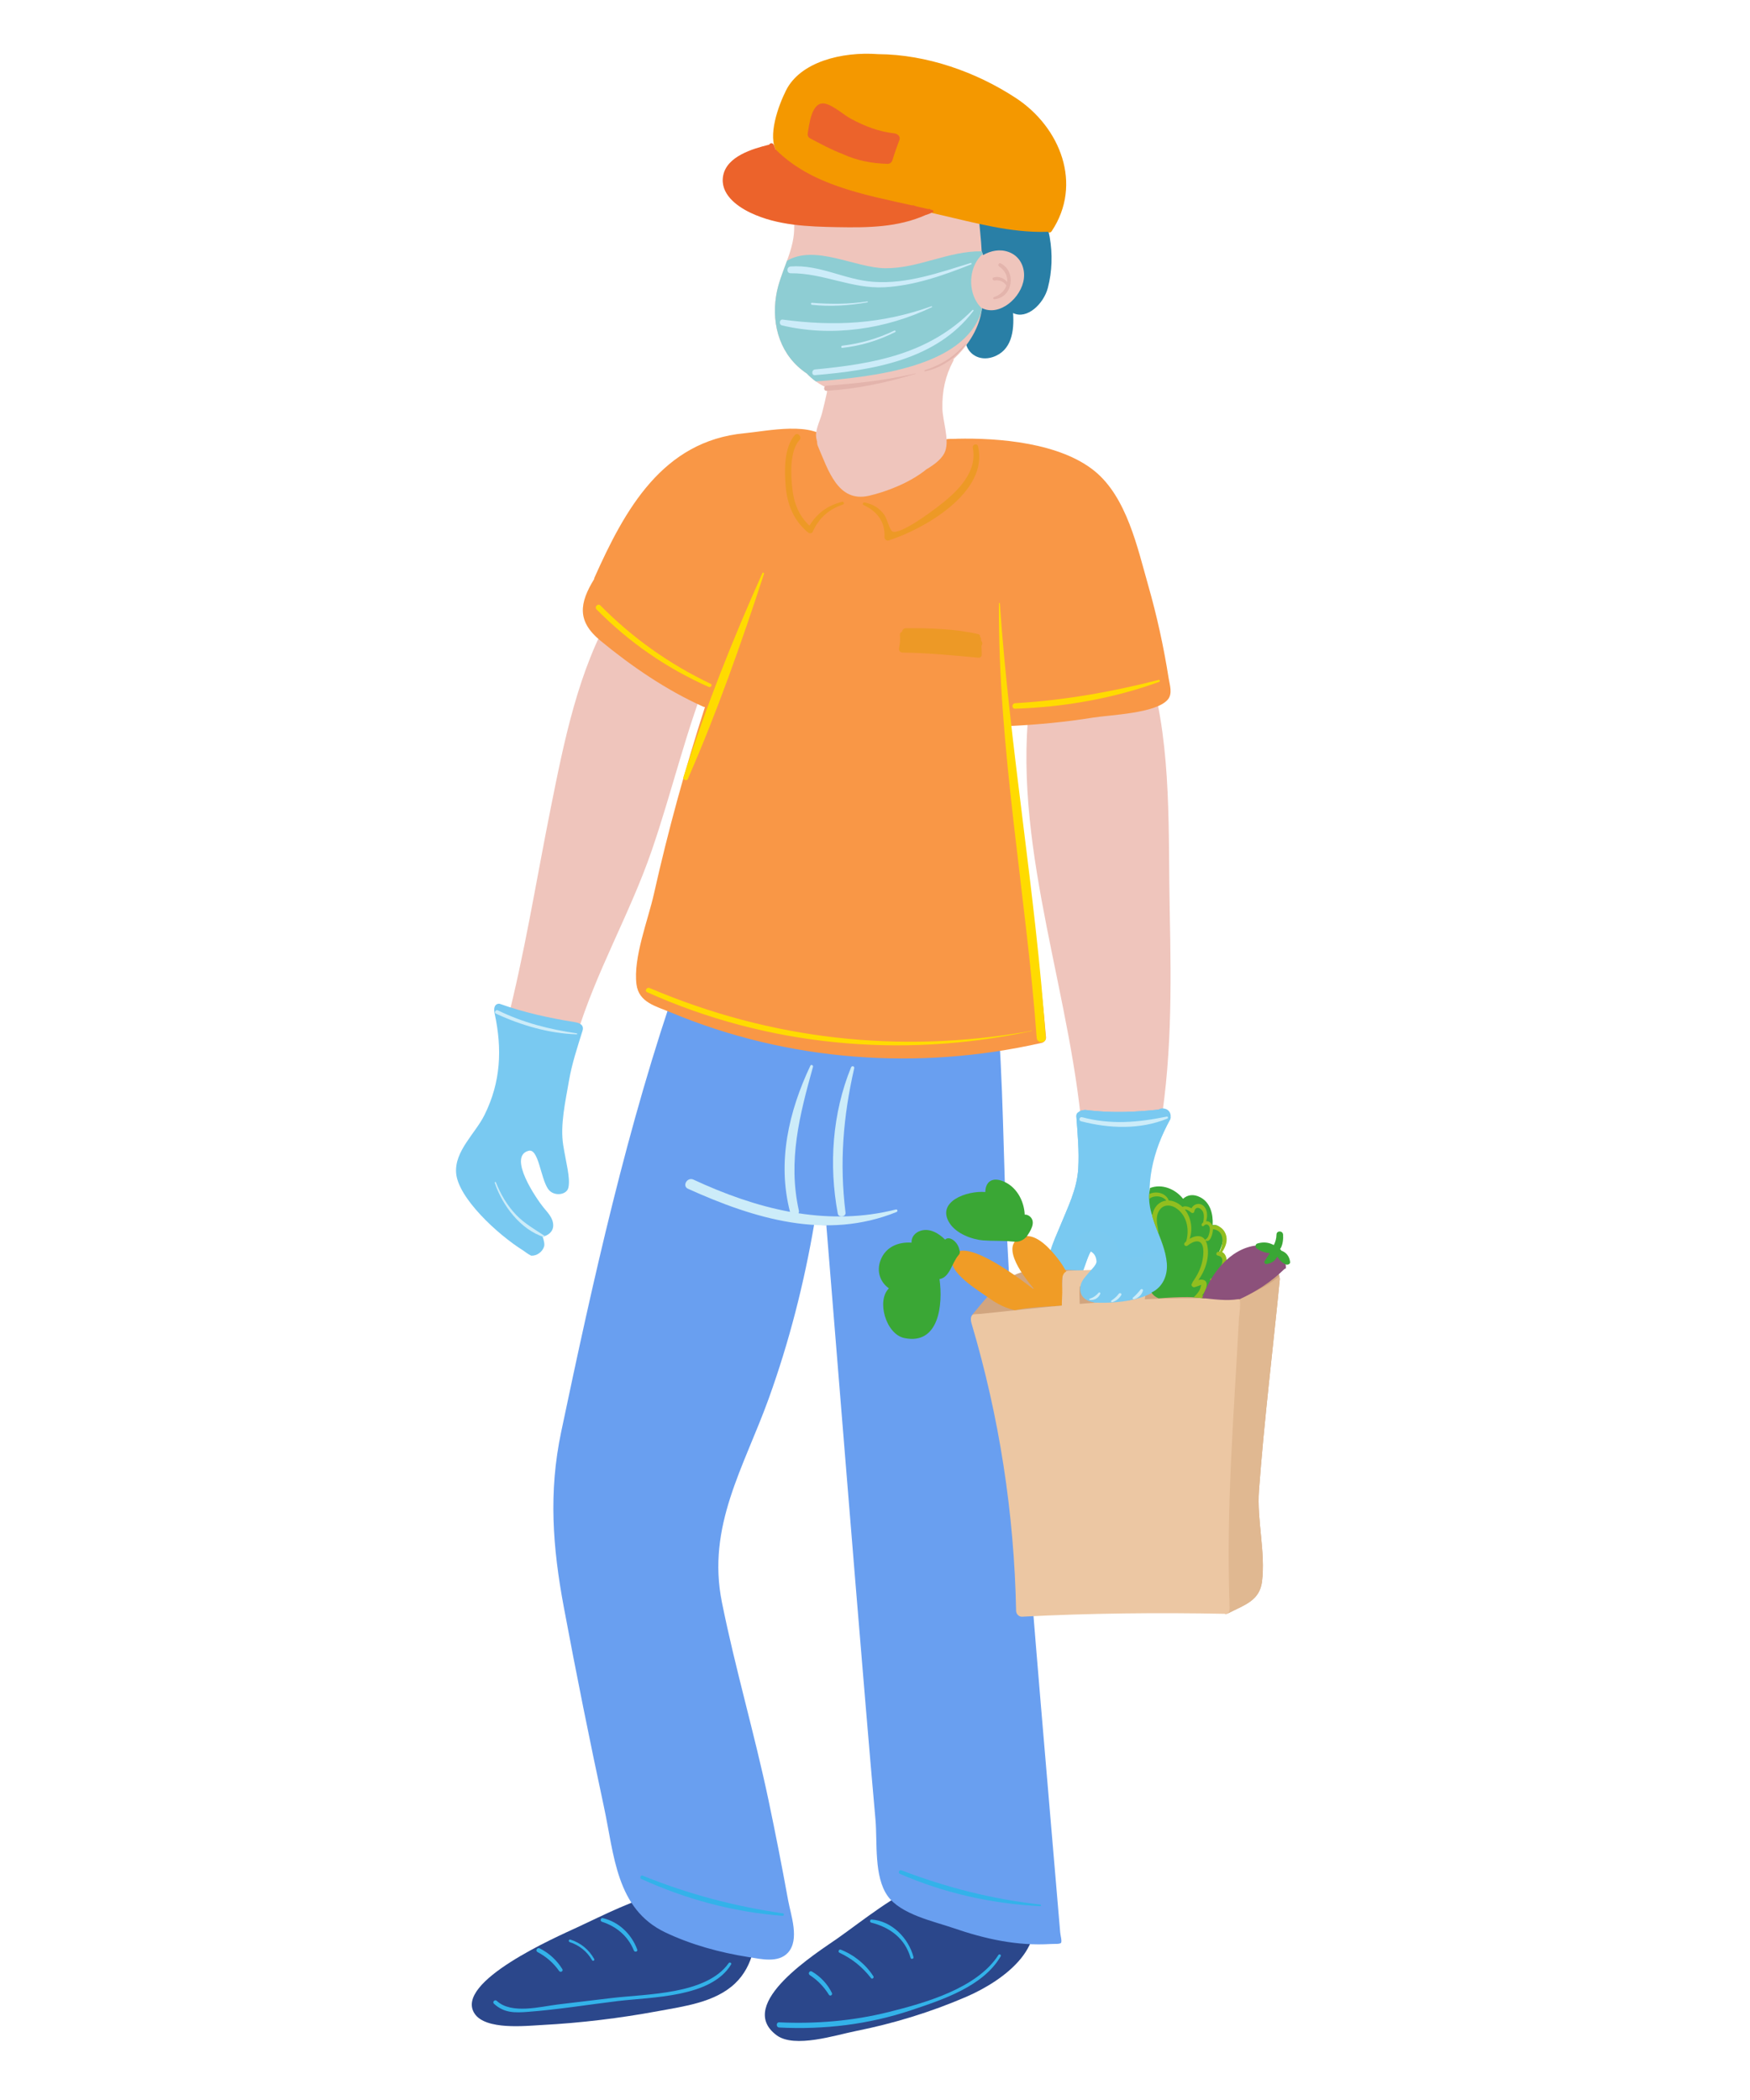 <?xml version="1.0" encoding="utf-8"?>
<!-- Generator: Adobe Illustrator 13.0.0, SVG Export Plug-In . SVG Version: 6.00 Build 14948)  -->
<!DOCTYPE svg PUBLIC "-//W3C//DTD SVG 1.1//EN" "http://www.w3.org/Graphics/SVG/1.1/DTD/svg11.dtd">
<svg version="1.1" id="Layer_1" xmlns="http://www.w3.org/2000/svg" xmlns:xlink="http://www.w3.org/1999/xlink" x="0px" y="0px"
	 width="500px" height="600px" viewBox="0 0 500 600" enable-background="new 0 0 500 600" xml:space="preserve">
<path fill="#2B478B" d="M239.336,553.792c7.607-5.38,16.017-12.306,24.72-15.791c8.389-3.362,19.654,0.273,27.951,2.369
	c0.93,0.233,1.217,1.024,1.063,1.748c0.004,0.003,0.009,0.006,0.013,0.011c8.236,13.269-6.265,23.76-17.055,28.409
	c-10.136,4.37-20.785,7.627-31.607,9.781c-5.617,1.118-17.393,4.978-22.517,1.193C209.781,572.559,233.781,557.72,239.336,553.792"
	/>
<path fill="#2B478B" d="M164.8,550.728c7.906-3.673,16.607-8.198,25.13-10.129c8.852-2.004,16.998,1.4,24.948,4.997
	c0.312,0.142,0.499,0.348,0.633,0.569c0.455,0.039,0.9,0.357,0.885,0.899c-0.192,7.068-0.976,14.526-6.407,19.657
	c-5.721,5.406-14.517,6.504-21.904,7.875c-10.987,2.038-22.121,3.393-33.279,3.981c-4.579,0.243-16.043,1.522-19.207-3.256
	C129.581,566.233,159.313,553.276,164.8,550.728"/>
<path fill="#699FF0" d="M160.328,409.142c9.129-43.448,18.939-87.79,33.587-129.74c0.305-0.879,1.061-1.267,1.965-1.116
	c29.089,4.873,58.35,6.683,87.816,6.901c0.879,0.006,1.217,0.789,1.05,1.436c2.003,22.253,1.84,44.773,2.994,67.091
	c1.158,22.361,2.65,44.705,4.324,67.033c3.283,43.808,7.144,87.572,10.847,131.343c0.08,0.945,0.555,2.469,0.246,3.025
	c-0.488,0.41-1.8,0.247-2.861,0.313c-9.682,0.61-18.811-1.425-27.939-4.563c-5.605-1.929-14.947-3.874-18.71-9.11
	c-4.015-5.588-2.937-15.416-3.51-21.862c-0.996-11.147-1.945-22.299-2.881-33.454c-3.811-45.346-7.437-90.707-11.134-136.063
	c-0.01-0.119,0.026-0.209,0.039-0.313c-0.914-0.007-1.831-0.058-2.756-0.185c-0.262-0.034-0.515-0.098-0.771-0.144
	c-2.89,16.917-7.13,33.553-12.948,49.721c-7.091,19.701-17.798,36.559-13.433,58.295c3.801,18.916,9.304,37.518,13.287,56.418
	c2.019,9.582,3.903,19.195,5.651,28.831c0.755,4.151,3.364,11.193-0.07,14.923c-2.781,3.026-7.753,1.792-11.211,1.252
	c-8.099-1.265-16.454-3.534-23.874-7.084c-14.013-6.703-14.532-22.124-17.479-35.832c-4.077-18.967-7.901-37.989-11.463-57.06
	C157.891,442.035,156.709,426.376,160.328,409.142"/>
<path fill="#EFC5BC" d="M293.974,202.368c-1.052-0.559-1.277-2.31,0.173-2.583c11.157-2.104,22.106-4.922,33.194-7.3
	c0.405-0.392,1.237-0.311,1.428,0.354c6.096,21.255,4.968,45.563,5.438,67.482c0.47,21.947,0.651,43.934-3.389,65.596
	c-0.115,0.612-0.485,0.933-0.922,1.064c-0.107,0.333-0.389,0.62-0.849,0.677c-5.887,0.71-11.879,0.777-17.807,0.928
	c-0.037,0.001-0.072,0.003-0.11,0.003c-0.133,0.003-0.263,0.007-0.394,0.01c-0.9,0.024-1.3-0.71-1.231-1.403
	c-0.008-0.053-0.036-0.092-0.04-0.147C306.745,285.667,289.582,244.067,293.974,202.368"/>
<path fill="#EFC5BC" d="M186.124,243.25c-6.215,17.978-15.903,34.5-21.398,52.755c-0.22,0.734-0.784,1.074-1.375,1.113
	c-0.138,0.111-0.297,0.194-0.49,0.206c-5.75,0.393-11.718-0.707-17.221-2.322c-0.589-0.176-0.854-0.628-0.876-1.1
	c-0.15-0.283-0.222-0.622-0.121-1.022c5.255-20.373,8.521-41.117,12.65-61.729c3.815-19.063,7.895-39.82,17.892-56.759
	c0.394-0.665,1.4-0.43,1.586,0.19c4.902,0.577,9.348,3.133,13.466,5.732c3.76,2.374,10.02,5.374,12.213,9.414
	c0.147,0.271,0.163,0.564,0.087,0.834c0.341,0.038,0.654,0.32,0.496,0.706C196.082,208.217,192.094,225.985,186.124,243.25"/>
<path fill="#F99746" d="M169.839,165.061c8.681-19.471,19.487-39.083,42.878-41.278c6.479-0.606,19.85-3.616,24.271,2.288
	c4.493,6.002,3.205,14.556,14.449,11.718c7.602-1.918,12.566-7.135,18.326-11.994c0.664-0.56,2.24-0.333,3.434-0.415
	c0.035-0.005,0.065-0.023,0.103-0.023c12.225-0.291,29.579,1.188,39.465,9.249c9.175,7.48,12.242,21.951,15.302,32.671
	c2.479,8.685,4.417,17.526,5.822,26.448c0.32,2.039,1.206,4.496-0.264,6.188c-3.43,3.943-16.445,4.328-21.356,5.12
	c-7.854,1.266-15.754,2.007-23.696,2.399c2.82,29.747,7.722,59.192,10.29,88.963c0.061,0.671-0.536,1.405-1.18,1.552
	c-35.29,8.03-72.517,5.315-105.994-8.67c-4.29-1.793-9.18-2.839-9.84-8.038c-0.972-7.618,3.324-18.411,4.976-25.8
	c4.032-18.029,8.936-35.835,14.587-53.418c-0.162-0.006-0.326-0.045-0.494-0.12c-10.549-4.729-20.49-11.527-29.396-18.877
	c-6.743-5.566-5.973-10.7-1.775-17.556C169.767,165.333,169.773,165.2,169.839,165.061"/>
<path fill="#297FA6" d="M299.467,54.444c-1.887,0.147-3.478,0.093-5.082-0.134c5.608,7.862,7.453,18.57,5.001,27.942
	c-1.196,4.571-5.981,9.144-9.938,7.189c0.365,5.104-0.381,10.796-5.821,12.585c-3.811,1.25-7.263-0.861-7.787-4.484
	c-0.498-0.181-0.874-0.619-0.821-1.324c1.148-15.477-13.566-31.779-26.602-38.712c-10.212-5.432-14.38-4.137-23.437-11.831
	c-5.879-4.992-2.551-12.413,3.85-17.349c7.002-5.402,2.981-4.39,10.529-1.322c-0.01-5.218,7.766-5.706,12.53-4.395
	c11.521,3.17,21.908,9.337,30.762,17.265c0.289-1.419,0.654-2.797,1.175-4.254c0.299-0.844,1.578-1.469,2.256-0.597
	c2.669,3.429,3.723,9.54,6.61,12.207c0.328,0.302,3.976,1.24,4.604,1.654c1.595,1.048,2.243,2.046,3.326,3.546
	C301.265,53.327,300.374,54.375,299.467,54.444"/>
<path fill="#EFC5BC" d="M230.514,106.711c-7.382-4.883-10.159-13.529-8.75-22.267c1.031-6.395,4.91-12.196,5.141-18.743
	c0.227-6.467-2.497-11.515-0.013-17.645c-0.083-1.185,0.506-2.371,2.014-2.728c5.705-1.353,10.499-0.088,15.596,2.739
	c10.398,5.769,18.689,10.742,30.589,4.853c1.852-0.917,3.686,0.229,3.879,2.224c0.372,3.862,0.783,7.72,1.12,11.585
	c0.172,1.651,0.3,3.305,0.383,4.965c0.179,0.446,0.302,0.829,0.4,1.185c2.238-1.26,4.804-1.803,7.351-0.869
	c3.155,1.156,4.704,4.324,4.316,7.567c-0.649,5.433-6.896,10.93-11.966,8.462c-0.658,5.504-3.735,10.493-8.111,14.545
	c0.026,0.154,0.014,0.317-0.071,0.479c-2.33,4.395-3.235,8.652-3.134,13.641c0.069,3.484,1.979,8.673,0.853,12.061
	c-0.723,2.176-2.998,3.891-5.42,5.329c-4.71,3.845-11.584,6.462-16.48,7.565c-8.817,1.985-11.579-7.356-14.49-14.107
	c-0.209-0.483-0.28-0.955-0.264-1.405c-0.235-0.78-0.366-1.556-0.291-2.304c0.196-1.934,1.211-3.937,1.707-5.818
	c0.516-1.942,0.949-3.902,1.387-5.862c0.021-0.257,0.053-0.508,0.072-0.764c-0.023-0.197-0.039-0.394-0.063-0.592
	C234.119,109.817,232.16,108.48,230.514,106.711"/>
<path fill="#8ECDD3" d="M279.07,86.328c0.443,0.721,0.947,1.308,1.488,1.786c-0.043,0.354-0.123,0.7-0.187,1.049
	c-5.125,15.511-29.967,18.453-47.262,19.816c-0.929-0.664-1.8-1.414-2.598-2.27c-7.381-4.882-10.16-13.526-8.75-22.266
	c0.55-3.411,1.904-6.655,3.089-9.931c8.033-4.777,19.536,2.045,28.063,2.127c9.483,0.09,18.183-5.004,27.596-4.831
	c0.104,0.278,0.187,0.526,0.261,0.767C277.111,75.788,276.411,82.015,279.07,86.328"/>
<path fill="#79C9F1" d="M138.427,318.563c-2.645,5.326-8.581,10.292-8.108,16.571c0.53,7.014,11.61,17.435,19.229,22.198
	c0.408,0.256,1.215,0.951,2.22,1.435c1.605,0.083,3.208-1.064,3.685-2.614c0.229-0.752-0.141-2.019-0.424-2.843
	c1.436-0.236,3.036-1.302,3.03-3.205c-0.009-2.147-1.587-3.639-2.84-5.189c-1.861-2.309-10.282-14.466-4.218-16.117
	c2.887-0.787,3.4,7.664,5.58,10.883c1.563,2.308,5.459,1.795,5.833-0.45c0.577-2.687-0.709-7.098-1.495-12.047
	c-0.921-5.781,0.637-12.474,1.642-18.375c0.826-4.862,2.432-9.667,3.891-14.366c0.297-0.958,0.03-2.037-2.122-2.386
	c-7.508-1.221-14.37-2.701-21.518-5.242c-0.414-0.147-2.089-0.006-1.475,2.821C143.517,299.686,143.1,309.156,138.427,318.563"/>
<path fill="#79C9F1" d="M329.378,348.811c1.371,5.783,5.396,11.802,4.152,17.974c-2.027,10.066-16.575,15.521-25.073,18.441
	c-0.455,0.156-0.854,0.005-1.158-0.268c-1.586-0.281-2.886-1.761-3-3.378c-0.053-0.783,0.209-1.653,0.669-2.39
	c-1.346-0.556-2.278-2.24-1.84-4.091c0.493-2.09,2.366-3.187,3.937-4.414c2.338-1.828,12.858-11.082,7.754-14.745
	c-0.23-0.167-0.369-0.392-0.444-0.629c-4.063,0.862-3.857,7.988-6.708,10.629c-2.046,1.896-5.158,1.987-6.892-0.279
	c-0.317-0.413-0.269-0.819-0.038-1.128c-2.62-4.381,0.268-9.551,2.15-14.193c2.202-5.426,4.831-10.51,5.186-16.485
	c0.294-4.922-0.185-9.966-0.543-14.872c-0.074-1.002,0.729-1.453,1.516-1.386c0.247-0.315,0.606-0.524,1.089-0.462
	c7.547,0.968,14.61,0.618,22.146-0.241c0.437-0.051,0.745,0.137,0.934,0.417c0.533,0.27,0.892,0.795,0.914,1.414
	c0.295,0.227,0.439,0.621,0.192,1.085C329.441,328.861,326.951,338.594,329.378,348.811"/>
<path fill="#79C9F1" d="M329.622,348.779c2.081,5.525,5.152,11.833,3.909,18.005c-2.029,10.068-16.575,15.521-25.075,18.442
	c-0.453,0.153-0.853,0.004-1.156-0.269c-1.586-0.281-2.888-1.76-3-3.378c-0.055-0.785,0.207-1.651,0.669-2.391
	c-1.346-0.557-2.278-2.239-1.842-4.09c0.493-2.09,2.366-3.186,3.937-4.414c2.34-1.826,12.858-11.08,7.753-14.747
	c-0.229-0.163-0.368-0.389-0.443-0.628c-4.063,0.864-3.857,7.989-6.706,10.631c-2.046,1.894-5.16,1.986-6.894-0.278
	c-0.315-0.415-0.268-0.823-0.038-1.128c-2.618-4.382,0.27-9.553,2.152-14.194c2.201-5.426,4.83-10.509,5.186-16.486
	c0.292-4.923-0.184-9.966-0.544-14.872c-0.073-1.002,0.73-1.451,1.515-1.386c0.249-0.315,0.608-0.524,1.091-0.46
	c7.545,0.968,14.61,0.618,22.145-0.243c0.438-0.049,0.746,0.137,0.935,0.417c0.534,0.268,0.891,0.797,0.915,1.415
	c0.293,0.226,0.438,0.622,0.191,1.082C329.442,328.859,325.923,338.949,329.622,348.779"/>
<path fill="#D1A57F" d="M277.891,375.52c3.447-4.129,7.471-9.486,12.665-11.548c5.812-2.307,13.588-0.938,19.671-0.949
	c18.066-0.034,36.267-0.503,54.31,0.564c0.736,0.046,1.059,0.649,0.988,1.201c0.101,0.214,0.164,0.445,0.141,0.688
	c-1.991,20.097-4.465,40.211-5.959,60.348c-0.633,8.523,1.919,17.779,0.864,26.061c-0.695,5.455-4.949,6.651-9.705,9.059
	c-1.008,0.512-1.8-0.41-1.595-1.245c-0.631-0.318-1.042-0.963-0.71-1.836c3.411-8.923,0.521-20.688,0.184-30.107
	c-0.351-9.785-0.349-19.583,0.005-29.364c0.219-6.042-1.016-16.369,1.169-22.601c-5.785,0.769-13.058-0.207-18.341-0.063
	c-17.535,0.473-35.062,1.35-52.564,2.506C277.516,378.332,277.084,376.486,277.891,375.52"/>
<path fill="#E0B891" d="M348.745,427.753c-0.351-9.781-0.349-19.581,0.004-29.362c0.193-5.314-1.146-17.486,0.111-23.727
	c5.416-4.514,11.243-5.477,16.659-9.99c0,0.039,0.011,0.076,0.006,0.114c0.101,0.214,0.163,0.443,0.139,0.688
	c-1.989,20.095-4.464,40.209-5.957,60.35c-0.634,8.521,1.919,17.777,0.862,26.059c-0.695,5.455-4.95,6.649-9.703,9.059
	c-1.008,0.511-1.802-0.41-1.595-1.245c-0.632-0.318-1.044-0.963-0.711-1.834C351.972,448.939,349.082,437.175,348.745,427.753"/>
<path fill="#ECC7A3" d="M278.338,375.501c-0.968,0.075-1.125,1.362-0.771,2.563c7.95,26.773,12.199,54.244,12.75,82.17
	c0.019,0.87,0.76,1.728,1.681,1.683c19.193-1.011,38.972-1.201,58.187-0.826c0.901,0.019,1.168-0.89,1.134-1.802
	c-1.028-28.948,1.164-53.882,2.676-82.739c0.011-0.197,0.73-5.245,0.022-5.284c-8.633-0.46-18.037-0.472-26.933-0.037
	c0.565-3.083,0.534-7.597-2.505-8.616c-2.406-0.808-6.005,0.022-8.567,0.103c-3.57,0.114-7.142,0.224-10.712,0.336
	c-0.958,0.029-1.685,0.768-1.719,1.717c-0.095,2.738-0.298,5.501-0.182,8.241c-7.812,0.747-15.567,1.584-23.139,2.376
	C279.748,375.439,278.918,375.426,278.338,375.501 M322.541,368.375c0.325,0.494,0.319,2,0.351,3.097
	c-4.804,0.284-9.611,0.649-14.409,1.072c-0.033-1.622-0.187-3.396,0.01-4.99c2.883-0.679,6.509-0.326,9.307-0.259
	C319.35,367.329,321.563,366.895,322.541,368.375"/>
<path fill="#7AC9F0" d="M307.095,353.981c5.088-4.967,13.209-1.429,12.569,5.407c0.67-0.209,1.417-0.189,2.023,0.076
	c0.294,0.131,0.533,0.309,0.752,0.498c0.517-0.213,1.05-0.396,1.606-0.535c0.651-0.167,1.253-0.118,1.801,0.042
	c0.817-1.279,2.495-2.03,3.982-1.596c2.14,0.625,3.323,2.369,3.432,4.365c0.112,0.258,0.188,0.528,0.179,0.8
	c-0.249,8.335-13.876,9.386-19.973,9.157c-0.118-0.005-0.231-0.024-0.348-0.035c-0.213,0.105-0.413,0.06-0.562-0.055
	c-2.415-0.368-4.387-1.851-3.83-4.755c0.294-1.542,1.396-2.546,2.344-3.721c0.521-0.645,2.283-2.264,2.215-3.237
	c-0.215-3.022-2.596-3.414-4.874-3.232C306.771,357.29,305.997,355.054,307.095,353.981"/>
<path fill="#7AC9F0" d="M329.943,318.523c0.025-0.059,0.048-0.117,0.071-0.176c0.357-0.885,1.125-1.741,2.189-1.668l0.167,0.013
	c1.436,0.102,2.353,1.274,2.054,2.697c-0.152,0.725-0.62,1.259-1.25,1.617c-0.767,0.436-1.753,0.379-2.443-0.173
	C330.104,320.336,329.615,319.338,329.943,318.523"/>
<path fill="#7AC9F0" d="M310.61,317.667c0.315,0.331,0.545,0.706,0.729,1.124c0.267,0.605,0.314,1.238-0.127,1.792
	c-0.368,0.462-1.097,0.815-1.696,0.577c-1.041-0.409-1.726-1.16-1.761-2.312C307.708,317.412,309.623,316.627,310.61,317.667"/>
<g>
	<g>
		<rect x="311.199" y="369.263" fill="none" width="3.2" height="2.159"/>
		<path fill="#CCECF9" d="M311.315,371.074c1.061-0.311,1.874-0.911,2.592-1.73c0.182-0.205,0.576,0.014,0.475,0.276
			c-0.488,1.281-1.736,1.956-3.066,1.771C311.146,371.367,311.174,371.114,311.315,371.074"/>
	</g>
</g>
<g>
	<g>
		<rect x="317.449" y="369.468" fill="none" width="2.964" height="2.589"/>
		<path fill="#CCECF9" d="M317.565,371.585c0.818-0.578,1.499-1.126,2.096-1.942c0.295-0.401,0.96-0.042,0.687,0.401
			c-0.576,0.941-1.499,1.74-2.589,2.003C317.472,372.115,317.335,371.748,317.565,371.585"/>
	</g>
</g>
<g>
	<g>
		<rect x="323.604" y="368.312" fill="none" width="2.968" height="2.907"/>
		<path fill="#CCECF9" d="M323.69,370.761c0.841-0.729,1.482-1.393,2.159-2.28c0.247-0.326,0.832-0.159,0.703,0.298
			c-0.323,1.153-1.409,2.204-2.599,2.436C323.712,371.264,323.47,370.951,323.69,370.761"/>
	</g>
</g>
<g>
	<g>
		<rect x="195.791" y="304.275" fill="none" width="60.623" height="45.817"/>
		<path fill="#CCECF9" d="M198.115,337.028c8.916,4.144,18.154,7.471,27.603,9.216c-3.699-14.271-0.373-28.654,5.817-41.765
			c0.201-0.424,0.872-0.122,0.749,0.316c-3.807,13.725-7.224,26.799-4.04,41.064c0.068,0.305,0.015,0.56-0.083,0.788
			c9.112,1.406,18.407,1.294,27.798-1.077c0.477-0.121,0.632,0.544,0.197,0.718c-20.159,8.148-40.623,1.924-59.575-6.633
			C194.806,338.856,196.345,336.208,198.115,337.028"/>
	</g>
</g>
<g>
	<g>
		<rect x="238.008" y="304.637" fill="none" width="6.066" height="42.924"/>
		<path fill="#CCECF9" d="M243.159,304.958c0.222-0.544,1.038-0.354,0.9,0.248c-3.179,13.974-4.235,27.041-2.481,41.258
			c0.153,1.248-1.973,1.542-2.206,0.301C236.775,332.886,237.802,318.078,243.159,304.958"/>
	</g>
</g>
<g>
	<g>
		<rect x="141.337" y="337.701" fill="none" width="14.341" height="15.76"/>
		<path fill="#CCECF9" d="M141.688,337.82c1.356,3.427,3.225,6.617,5.787,9.291c2.41,2.514,5.266,4.092,8.118,5.992
			c0.17,0.114,0.068,0.415-0.147,0.348c-6.727-2.083-11.98-9.11-14.099-15.536C141.273,337.696,141.604,337.613,141.688,337.82"/>
	</g>
</g>
<g>
	<g>
		<rect x="141.427" y="288.613" fill="none" width="23.49" height="6.913"/>
		<path fill="#CCECF9" d="M142.254,288.674c7.288,3.556,14.58,5.392,22.559,6.57c0.165,0.022,0.124,0.289-0.037,0.284
			c-7.983-0.266-15.855-2.567-23.07-5.916C141.075,289.32,141.624,288.367,142.254,288.674"/>
	</g>
</g>
<g>
	<g>
		<rect x="308.412" y="319.027" fill="none" width="25.298" height="2.942"/>
		<path fill="#CCECF9" d="M309.148,319.205c8.34,2.19,15.854,1.507,24.198-0.169c0.381-0.075,0.506,0.429,0.156,0.571
			c-7.795,3.196-16.645,2.849-24.67,0.744C308.094,320.157,308.407,319.012,309.148,319.205"/>
	</g>
</g>
<g>
	<g>
		<rect x="232.079" y="88.53" fill="none" width="46.09" height="18.664"/>
		<path fill="#CCECF9" d="M232.857,105.562c16.941-1.618,32.56-4.41,44.989-16.982c0.142-0.142,0.416,0.051,0.287,0.222
			c-10.563,14.081-28.825,16.986-45.276,18.39C231.813,107.28,231.826,105.66,232.857,105.562"/>
	</g>
</g>
<g>
	<g>
		<rect x="224.978" y="75.126" fill="none" width="52.617" height="6.992"/>
		<path fill="#CCECF9" d="M225.915,76.133c8.375-0.592,15.392,3.806,23.657,4.39c9.629,0.678,18.726-2.621,27.771-5.384
			c0.263-0.08,0.354,0.304,0.11,0.403c-7.845,3.123-16.242,6.08-24.758,6.538c-9.296,0.502-17.542-4.097-26.78-4.002
			C224.652,78.089,224.679,76.219,225.915,76.133"/>
	</g>
</g>
<g>
	<g>
		<rect x="222.809" y="87.49" fill="none" width="43.512" height="7.05"/>
		<path fill="#CCECF9" d="M223.621,91.313c14.891,1.995,28.249,1.29,42.516-3.814c0.153-0.055,0.261,0.194,0.112,0.265
			c-13.138,6.298-28.579,8.617-42.852,5.198C222.5,92.747,222.668,91.186,223.621,91.313"/>
	</g>
</g>
<g>
	<g>
		<rect x="231.709" y="86.122" fill="none" width="16.263" height="1.245"/>
		<path fill="#CCECF9" d="M231.986,86.512c5.326,0.43,10.525,0.414,15.818-0.388c0.166-0.024,0.239,0.226,0.07,0.256
			c-5.253,0.93-10.572,1.28-15.889,0.711C231.62,87.053,231.61,86.48,231.986,86.512"/>
	</g>
</g>
<g>
	<g>
		<rect x="240.354" y="94.425" fill="none" width="15.533" height="4.977"/>
		<path fill="#CCECF9" d="M240.654,98.769c5.204-0.623,10.142-2.021,14.859-4.316c0.284-0.139,0.533,0.281,0.249,0.424
			c-4.766,2.403-9.798,3.945-15.108,4.521C240.25,99.443,240.256,98.815,240.654,98.769"/>
	</g>
</g>
<g>
	<g>
		<rect x="283.604" y="75.2" fill="none" width="5.186" height="10.292"/>
		<path fill="#E3B4AC" d="M283.983,84.896c1.827-0.626,3.07-1.878,3.571-3.31c-0.765-1.174-2.014-1.655-3.383-1.453
			c-0.563,0.083-0.818-0.709-0.241-0.877c1.412-0.411,2.948,0.207,3.839,1.33c0.16-1.572-0.535-3.232-2.3-4.458
			c-0.523-0.363-0.07-1.167,0.503-0.861c4.53,2.408,3.379,9.827-1.91,10.224C283.705,85.518,283.676,85.002,283.983,84.896"/>
	</g>
</g>
<g>
	<g>
		<rect x="264.107" y="98.153" fill="none" width="11.89" height="7.953"/>
		<path fill="#E3B4AC" d="M264.232,105.761c4.693-1.489,8.427-3.877,11.677-7.594c0.038-0.043,0.112,0.014,0.08,0.062
			c-2.67,3.934-6.989,6.895-11.663,7.872C264.104,106.147,264.015,105.832,264.232,105.761"/>
	</g>
</g>
<g>
	<g>
		<rect x="235.469" y="106.705" fill="none" width="26.145" height="4.963"/>
		<path fill="#E3B4AC" d="M236.178,110.189c8.553-0.588,17.008-1.563,25.375-3.481c0.061-0.016,0.088,0.077,0.025,0.097
			c-8.294,2.536-16.727,4.337-25.4,4.86C235.227,111.723,235.236,110.254,236.178,110.189"/>
	</g>
</g>
<g>
	<g>
		<rect x="285.397" y="172.268" fill="none" width="13.382" height="125.502"/>
		<path fill="#FFDB00" d="M285.667,172.396c2.877,41.559,10.213,82.633,13.107,124.136c0.117,1.656-2.453,1.645-2.575,0
			c-3.069-41.646-11.035-82.179-10.798-124.136C285.402,172.223,285.655,172.227,285.667,172.396"/>
	</g>
</g>
<g>
	<g>
		<rect x="195.233" y="163.609" fill="none" width="23.073" height="59.304"/>
		<path fill="#FFDB00" d="M195.266,222.039c6.267-19.712,14.111-39.434,22.565-58.305c0.118-0.259,0.552-0.075,0.462,0.195
			c-6.43,19.69-13.461,39.659-21.771,58.64C196.209,223.283,195.031,222.774,195.266,222.039"/>
	</g>
</g>
<g>
	<g>
		<rect x="184.532" y="282.229" fill="none" width="110.312" height="16.445"/>
		<path fill="#FFDB00" d="M185.596,282.291c34.65,14.758,71.242,18.842,108.354,12.382c0.009-0.001,0.009,0.006,0.016,0.008
			c0.273-0.09,0.549-0.176,0.825-0.268c0.054-0.018,0.076,0.068,0.021,0.086c-0.299,0.096-0.6,0.194-0.898,0.291
			c-0.024,0.008-0.039-0.007-0.045-0.026c-36.574,7.685-74.808,4.098-108.973-11.275
			C184.075,283.121,184.79,281.946,185.596,282.291"/>
	</g>
</g>
<g>
	<g>
		<rect x="289.272" y="194.251" fill="none" width="42.114" height="8.239"/>
		<path fill="#FFDB00" d="M290.026,200.926c14.035-0.846,27.404-3.192,41.005-6.663c0.366-0.093,0.501,0.433,0.153,0.56
			c-13.109,4.754-27.23,7.216-41.158,7.669C289.016,202.525,289.027,200.985,290.026,200.926"/>
	</g>
</g>
<g>
	<g>
		<rect x="170.217" y="172.768" fill="none" width="33.085" height="23.556"/>
		<path fill="#FFDB00" d="M171.562,173.001c9.151,9.269,19.71,16.77,31.469,22.366c0.613,0.292,0.077,1.175-0.53,0.906
			c-12.094-5.367-22.763-12.747-32.055-22.156C169.73,173.394,170.847,172.278,171.562,173.001"/>
	</g>
</g>
<g>
	<g>
		<rect x="248.593" y="548.434" fill="none" width="12.419" height="11.248"/>
		<path fill="#33B2E9" d="M249.029,548.435c5.782,0.43,10.532,5.291,11.968,10.707c0.144,0.543-0.688,0.771-0.842,0.231
			c-1.559-5.518-5.879-8.706-11.246-10.059C248.431,549.193,248.516,548.397,249.029,548.435"/>
	</g>
</g>
<g>
	<g>
		<rect x="239.596" y="557.012" fill="none" width="10.015" height="8.317"/>
		<path fill="#33B2E9" d="M240.189,557.039c3.776,1.463,7.177,4.216,9.361,7.631c0.257,0.403-0.371,0.909-0.674,0.519
			c-2.496-3.206-5.379-5.533-9.051-7.281C239.348,557.678,239.685,556.846,240.189,557.039"/>
	</g>
</g>
<g>
	<g>
		<rect x="231.095" y="563.208" fill="none" width="6.646" height="6.958"/>
		<path fill="#33B2E9" d="M231.97,563.294c2.427,1.402,4.499,3.602,5.715,6.126c0.277,0.575-0.516,1.055-0.86,0.505
			c-1.444-2.31-3.181-4.109-5.452-5.605C230.736,563.903,231.304,562.911,231.97,563.294"/>
	</g>
</g>
<g>
	<g>
		<rect x="171.61" y="548.026" fill="none" width="10.495" height="9.591"/>
		<path fill="#33B2E9" d="M172.273,548.043c4.587,1.079,8.182,4.608,9.796,8.967c0.23,0.615-0.736,0.86-0.973,0.268
			c-1.637-4.086-4.973-6.865-9.107-8.199C171.333,548.865,171.598,547.883,172.273,548.043"/>
	</g>
</g>
<g>
	<g>
		<rect x="162.502" y="554.145" fill="none" width="7.313" height="6.085"/>
		<path fill="#33B2E9" d="M162.959,554.164c2.928,0.906,5.316,2.879,6.812,5.545c0.218,0.392-0.377,0.741-0.601,0.351
			c-1.434-2.498-3.674-4.283-6.407-5.176C162.31,554.733,162.5,554.021,162.959,554.164"/>
	</g>
</g>
<g>
	<g>
		<rect x="153.271" y="556.604" fill="none" width="7.479" height="6.77"/>
		<path fill="#33B2E9" d="M154.197,556.676c2.665,1.333,4.9,3.391,6.467,5.924c0.364,0.589-0.528,1.085-0.917,0.535
			c-1.622-2.303-3.678-4.09-6.168-5.401C152.879,557.362,153.497,556.323,154.197,556.676"/>
	</g>
</g>
<g>
	<g>
		<rect x="140.941" y="560.721" fill="none" width="67.996" height="14.229"/>
		<path fill="#33B2E9" d="M141.934,571.679c4.224,3.923,12.577,1.612,17.494,1.024c5.134-0.614,10.263-1.229,15.395-1.842
			c9.897-1.184,26.975-0.927,33.376-9.966c0.287-0.401,0.941-0.042,0.678,0.395c-5.731,9.455-22.585,9.265-32.344,10.439
			c-8.522,1.028-17.095,2.433-25.654,3.084c-3.836,0.294-6.839,0.354-9.757-2.322C140.578,571.992,141.393,571.176,141.934,571.679"
			/>
	</g>
</g>
<g>
	<g>
		<rect x="221.928" y="558.393" fill="none" width="64.034" height="21.039"/>
		<path fill="#33B2E9" d="M222.639,577.81c10.549,0.477,20.973-0.38,31.235-2.938c10.423-2.597,25.268-6.766,31.392-16.305
			c0.257-0.401,0.884-0.042,0.642,0.377c-4.955,8.587-16.644,12.417-25.602,15.412c-12.213,4.081-24.831,5.579-37.667,4.933
			C221.695,579.239,221.686,577.769,222.639,577.81"/>
	</g>
</g>
<g>
	<g>
		<rect x="182.955" y="535.861" fill="none" width="41.002" height="11.521"/>
		<path fill="#33B2E9" d="M183.59,535.894c13.112,5.296,26.116,8.734,40.109,10.78c0.398,0.059,0.307,0.739-0.095,0.707
			c-13.933-1.064-27.715-4.732-40.404-10.563C182.688,536.581,183.06,535.679,183.59,535.894"/>
	</g>
</g>
<g>
	<g>
		<rect x="256.812" y="534.334" fill="none" width="40.624" height="10.292"/>
		<path fill="#33B2E9" d="M257.505,534.366c12.99,4.934,25.863,8.241,39.701,9.78c0.299,0.032,0.313,0.494,0,0.479
			c-13.803-0.686-27.444-3.721-40.124-9.254C256.517,535.124,256.921,534.145,257.505,534.366"/>
	</g>
</g>
<g>
	<g>
		<rect x="246.525" y="126.968" fill="none" width="33.271" height="27.478"/>
		<path fill="#ED9926" d="M247.036,143.558c2.326,0.498,4.039,1.458,5.525,3.403c0.893,1.168,1.65,4.562,2.412,4.893
			c2.24,0.973,10.878-5.477,12.654-6.826c5.177-3.927,11.777-9.702,10.318-17.091c-0.192-0.969,1.259-1.392,1.496-0.413
			c3.142,13.064-15.36,23.624-25.517,26.883c-0.575,0.186-1.253-0.317-1.22-0.929c0.249-4.496-2.192-7.423-5.978-9.19
			C246.301,144.087,246.615,143.467,247.036,143.558"/>
	</g>
</g>
<g>
	<g>
		<rect x="224.292" y="124.019" fill="none" width="16.822" height="28.349"/>
		<path fill="#ED9926" d="M227.057,124.336c0.798-0.947,2.207,0.439,1.368,1.37c-2.855,3.175-2.485,9.986-2.043,13.973
			c0.466,4.171,1.896,7.66,4.883,10.522c2.157-3.529,5.219-5.82,9.357-6.819c0.504-0.122,0.7,0.604,0.215,0.771
			c-4.138,1.405-6.871,3.879-8.651,7.81c-0.245,0.539-0.953,0.483-1.329,0.17c-4.096-3.409-5.976-8.042-6.384-13.295
			C224.124,134.325,223.964,128.002,227.057,124.336"/>
	</g>
</g>
<g>
	<g>
		<rect x="256.841" y="179.488" fill="none" width="23.814" height="8.441"/>
		<path fill="#ED9926" d="M257.113,181.401c-0.019-0.497,0.258-0.804,0.613-0.926c0.081-0.515,0.438-0.982,1.113-0.984
			c6.89-0.032,13.934,0.148,20.677,1.69c0.406,0.092,0.56,0.463,0.507,0.805c0.132,0.088,0.237,0.222,0.257,0.44
			c0.019,0.202,0.023,0.401,0.04,0.601c0.34,0.354,0.46,0.912,0.177,1.374c-0.022,0.039-0.053,0.061-0.078,0.097
			c0.042,0.842,0.068,1.684,0.087,2.539c0.009,0.449-0.416,0.934-0.891,0.89c-7.26-0.668-14.456-1.387-21.755-1.48
			c-0.717-0.009-1.119-0.65-0.997-1.311C257.152,183.903,257.235,182.656,257.113,181.401"/>
	</g>
</g>
<path fill="#F09C26" d="M272.131,359.16c2.416-5.926,16.505,3.895,23.874,9.745c-4.781-5.398-10.43-13.864-3.541-15.618
	c3.707-0.945,7.748,3.73,9.71,6.238c0.907,1.157,1.736,2.428,2.456,3.765c-0.603,0.316-1.004,0.919-1.138,1.897
	c-0.184,1.347,0.042,2.786,0.005,4.148c-0.031,1.226-0.095,2.451-0.142,3.675c-4.488,0.321-8.981,0.416-13.39,1.337
	c-2.497-0.555-4.932-1.671-7.664-3.655C279.864,368.918,270.416,363.363,272.131,359.16"/>
<g>
	<g>
		<rect x="294.854" y="368.122" fill="none" width="6.856" height="5.051"/>
		<path fill="#F09C26" d="M300.915,373.171c-0.832-0.459-1.58-1.282-2.313-1.804c-1.097-0.779-2.252-1.424-3.435-2.061
			c-0.718-0.389-0.073-1.501,0.64-1.099c1.203,0.681,2.338,1.498,3.415,2.355c0.853,0.679,2.109,1.493,2.489,2.56
			C301.444,373.139,301.181,373.154,300.915,373.171"/>
	</g>
</g>
<g>
	<g>
		<rect x="292.467" y="357.76" fill="none" width="6.285" height="2.709"/>
		<path fill="#F09C26" d="M292.553,360.063c1.77-1.379,3.795-2.171,6.035-2.303c0.221-0.014,0.214,0.319,0,0.341
			c-2.102,0.207-4.042,0.979-5.687,2.31C292.656,360.608,292.304,360.255,292.553,360.063"/>
	</g>
</g>
<g>
	<g>
		<rect x="295.392" y="362.339" fill="none" width="6.648" height="3.087"/>
		<path fill="#F09C26" d="M295.467,364.978c1.726-1.57,4.065-2.395,6.356-2.638c0.295-0.032,0.288,0.423,0,0.457
			c-2.32,0.286-4.175,1.242-6.044,2.587C295.542,365.557,295.251,365.173,295.467,364.978"/>
	</g>
</g>
<g>
	<g>
		<rect x="300.244" y="363.986" fill="none" width="3.253" height="1.335"/>
		<path fill="#F09C26" d="M300.329,364.993c0.916-0.555,1.943-0.861,2.999-1.007c0.169-0.021,0.246,0.23,0.072,0.264
			c-1.039,0.183-1.962,0.556-2.895,1.049C300.308,365.403,300.134,365.111,300.329,364.993"/>
	</g>
</g>
<g>
	<g>
		<rect x="283.101" y="366.396" fill="none" width="4.466" height="3.726"/>
		<path fill="#F09C26" d="M283.134,369.676c0.715-1.498,2.583-2.631,4.054-3.256c0.288-0.122,0.541,0.292,0.248,0.426
			c-0.799,0.367-1.543,0.817-2.207,1.402c-0.615,0.54-1.052,1.22-1.634,1.783C283.346,370.274,282.995,369.971,283.134,369.676"/>
	</g>
</g>
<g>
	<g>
		<rect x="280.591" y="362.694" fill="none" width="4.013" height="2.273"/>
		<path fill="#F09C26" d="M280.679,364.511c1.07-0.927,2.308-1.541,3.697-1.813c0.228-0.042,0.326,0.299,0.098,0.353
			c-1.303,0.313-2.439,0.926-3.412,1.845C280.807,365.133,280.416,364.735,280.679,364.511"/>
	</g>
</g>
<g>
	<g>
		<rect x="277.498" y="361.405" fill="none" width="2.081" height="2.041"/>
		<path fill="#F09C26" d="M277.58,362.955c0.49-0.577,1.036-1.073,1.649-1.513c0.209-0.151,0.479,0.194,0.277,0.361
			c-0.553,0.445-1.036,0.937-1.466,1.508C277.789,363.649,277.303,363.282,277.58,362.955"/>
	</g>
</g>
<g>
	<g>
		<rect x="291.695" y="370.995" fill="none" width="1.689" height="1.379"/>
		<path fill="#F09C26" d="M291.828,371.865c0.426-0.28,0.852-0.562,1.28-0.842c0.17-0.111,0.379,0.151,0.219,0.285
			c-0.388,0.33-0.775,0.661-1.165,0.992C291.86,372.558,291.493,372.086,291.828,371.865"/>
	</g>
</g>
<path fill="#3AA735" d="M281.519,340.579c0.034-2.596,1.621-4.32,4.781-3.189c4.014,1.431,6.285,5.574,6.476,9.646
	c0.448-0.032,0.93,0.093,1.419,0.484c2.033,1.624,0.073,4.411-0.926,5.885c-0.099,0.144-0.232,0.23-0.374,0.284
	c-0.091,0.124-0.202,0.243-0.356,0.343c-1.276,0.817-2.021,0.83-3.518,0.677c-2.749-0.277-5.35-0.102-8.096-0.316
	c-3.32-0.265-7.684-1.95-9.589-4.888C267.345,343.342,276.251,340.124,281.519,340.579"/>
<path fill="#3AA735" d="M251.583,360.073c1.463-3.864,5.15-5.292,8.858-5.027c-0.082-1.446,0.827-2.833,2.571-3.391
	c2.588-0.828,5.163,0.67,7.022,2.529c1.141-1.215,3.672,0.553,4.097,3.004c0.181,0.414,0.172,0.912-0.205,1.343
	c-2.001,2.285-2.521,6.441-5.496,6.924c1.027,7.161-0.094,18.925-10.06,16.84c-5.261-1.099-7.998-10.697-4.396-14.188
	C251.52,366.353,250.362,363.308,251.583,360.073"/>
<path fill="#3AA735" d="M333.372,360.839c-0.63-7.154-6.237-13.65-4.821-21.24c0.011-0.056-0.005-0.1-0.001-0.153
	c3.41-1.333,7.254,0.26,9.471,3.066c1.244-1.143,2.979-1.441,4.927-0.426c2.867,1.493,3.698,4.825,3.522,7.911
	c0.672-0.109,1.36,0.036,2.021,0.627c1.842,1.635,0.932,4.68-0.113,6.951c0.73,0.375,1.219,1.155,1.382,2.306
	c0.298,2.084-1.229,4.222-2.792,5.834c0.369,0.35,0.625,0.849,0.688,1.513c0.199,2.071-1.819,3.037-3.563,3.701
	c-1.648-0.175-3.278-0.335-4.852-0.34c-2.749-0.006-5.478,0.131-8.201,0.364c-0.933-0.375-1.624-0.97-2.044-1.656
	C332.183,367.789,333.688,364.428,333.372,360.839"/>
<path fill="#92BE1F" d="M331.146,345.966c1.301-2.138,3.663-1.786,5.354-0.443c2.715,2.159,3.347,5.96,2.412,9.151
	c-0.14,0.124-0.273,0.251-0.4,0.384c-0.526,0.545,0.249,1.275,0.813,0.813c1.663-1.354,4.061-2.127,4.438,0.86
	c0.144,1.146,0.002,2.384-0.221,3.5c-0.458,2.292-1.497,4.229-2.829,6.115c-0.068,0.096-0.075,0.194-0.059,0.289
	c-0.033,0.035-0.085,0.071-0.113,0.107c-0.375,0.502,0.245,1.173,0.782,1.02c0.539-0.155,1.116-0.37,1.64-0.562
	c0.363-0.135,0.255-0.124,0.166,0.199c-0.058,0.214-0.096,0.431-0.166,0.642c-0.348,1.034-1.101,1.816-1.862,2.565
	c-0.015,0.013-0.012,0.032-0.022,0.049c1.027,0.063,2.074,0.171,3.127,0.285c1.536-0.414,3.072-1.166,3.817-2.411
	c0.613-1.021,0.362-2.475-0.511-3.08c1.381-1.233,2.553-2.848,2.917-4.644c0.222-1.097-0.236-2.621-1.233-3.086
	c1.015-1.556,1.708-3.298,0.982-5.183c-0.613-1.593-2.129-2.67-3.811-2.446c-0.264-0.596-0.748-1.082-1.425-1.172
	c-0.112-0.015-0.223,0-0.332,0.008c0.478-1.545,0.391-3.483-0.879-4.49c-1.153-0.917-2.706-0.396-3.308,0.788
	c-0.804-0.465-1.899-0.798-2.546-0.369c-0.663-0.637-1.435-1.178-2.356-1.527c-0.526-0.2-1.063-0.304-1.59-0.326
	c-0.757-2.081-3.448-2.815-5.479-1.893c-0.035,0.016-0.061,0.042-0.094,0.059c-0.032,0.472-0.038,0.938-0.023,1.401
	c0.197-0.195,0.446-0.374,0.813-0.513c1.408-0.528,3.167-0.205,4.082,0.968c-1.062,0.118-2.055,0.61-2.817,1.52
	c-0.711,0.852-1.079,1.851-1.221,2.896c0.484,1.635,1.109,3.247,1.736,4.854c0.051-0.114,0.08-0.242,0.055-0.394
	C330.659,349.956,330.034,347.796,331.146,345.966 M339.906,353.941c0.942-2.784,0.431-6.089-1.387-8.372
	c0.635-0.064,1.549,0.62,1.808,0.863c0.271,0.253,0.815,0.179,0.893-0.234c0.352-1.931,2.194-0.979,2.577,0.282
	c0.274,0.904,0.146,1.844-0.027,2.758c-0.207,0.158-0.381,0.362-0.461,0.64c-0.099,0.344,0.381,0.659,0.629,0.365
	c0.436-0.514,1.092-0.571,1.505,0.061c0.306,0.47,0.261,1.109,0.152,1.629c-0.169,0.804-0.397,1.836-1.209,2.214
	c-0.103,0.049-0.086,0.199,0,0.253c1.402,0.877,2.125-1.868,2.188-3.195c3.272,0.337,3.117,3.997,1.933,6.378
	c-0.191,0.006-0.388,0.034-0.604,0.114c-0.445,0.166-0.554,0.905,0,1.018c3.047,0.625,0.184,4.7-1.303,6.463
	c-0.166,0.001-0.333,0.005-0.521,0.054c-0.513,0.142-0.434,0.856,0.03,0.964c0.085,0.106,0.221,0.147,0.359,0.077
	c0.976,0.181,0.874,1.445,0.271,2.108c-0.341,0.374-0.792,0.643-1.232,0.886c-0.689,0.382-1.419,0.679-2.157,0.953
	c0.842-0.88,1.404-2.082,1.409-3.232c0.007-1.337-1.21-1.554-2.366-1.276c2.081-2.826,3.313-6.775,2.475-10.163
	C344.159,352.696,341.833,352.765,339.906,353.941"/>
<path fill="#8C517B" d="M353.767,371.187c-3.269,0.558-6.835,0.036-10.307-0.321c2.416-6.761,7.905-14.225,15.608-15.024
	c4.65-0.481,8.529,2.576,8.32,6.571c-0.169,0.031-0.338,0.095-0.493,0.245c-3.712,3.611-8.034,6.392-12.711,8.544
	C354.056,371.169,353.917,371.16,353.767,371.187"/>
<path fill="#3AA735" d="M359.277,355.277c1.217-0.354,2.468-0.397,3.678,0.021c0.23,0.08,0.441,0.168,0.663,0.272
	c0.114,0.049,0.221,0.111,0.328,0.173c0.471-0.93,0.74-1.877,0.762-2.982c0.021-1.23,1.799-1.205,1.89,0
	c0.082,1.09-0.052,3.04-0.872,4.142c0.162,0.098,0.294,0.238,0.35,0.421c1.441,0.496,2.313,1.628,2.521,3.203
	c0.094,0.705-0.767,0.949-1.268,0.727c-1.063-0.474-1.852-1.247-2.344-2.227c-0.337,0.462-0.649,0.977-1.062,1.291
	c-0.652,0.496-1.314,0.739-2.116,0.832c-0.429,0.049-0.693-0.514-0.484-0.847c0.478-0.769,0.971-1.518,1.487-2.254
	c-1.328-0.098-2.582-0.551-3.72-1.343C358.549,356.33,358.599,355.475,359.277,355.277"/>
<path fill="#EC632B" d="M223.39,41.474c0.486-0.341,1.141-0.063,1.438,0.378c9.372,13.837,30.736,11.397,45.075,9.668
	c0.335-0.134,0.67-0.246,1.005-0.383c0.938-0.388,1.786,1.097,1.003,1.723c-11.835,9.461-29.755,10.001-44.169,7.772
	c-4.417-0.686-11.953-2.354-13.096-7.602C213.534,47.937,219.839,43.947,223.39,41.474"/>
<path fill="#F49800" d="M224.57,25.847c4.054-8.13,15.882-11.16,26.339-10.374c13.849,0.083,28.005,5.096,39.334,12.53
	c12.708,8.338,19.172,24.626,10.237,38.056c-0.339,0.509-0.911,0.444-1.227,0.118c-0.083,0.035-0.181,0.059-0.292,0.062
	c-10.244,0.282-20.347-2.562-30.26-4.834c-10.046-2.304-20.167-4.695-29.887-8.167c-5.233-1.869-13.856-4.747-16.898-9.852
	C219.209,38.844,222.41,30.176,224.57,25.847"/>
<path fill="#EC632B" d="M206.614,50.2c-0.956,5.118,3.761,8.652,7.795,10.581c7.682,3.674,16.542,3.968,24.897,4.124
	c8.649,0.161,17.23,0.072,25.176-3.476c0.638-0.187,1.253-0.412,1.797-0.702c0.025,0.001,0.055,0.003,0.08,0.003
	c0.396,0.017,0.466-0.586,0.094-0.68l-0.04-0.01c-0.068-0.07-0.156-0.123-0.274-0.111c-0.039,0.005-0.077,0.012-0.116,0.015
	c-0.03-0.006-0.058-0.013-0.088-0.021c-0.137-0.17-0.353-0.275-0.602-0.204c-0.039,0.01-0.077,0.019-0.115,0.028
	c-1.22-0.297-2.46-0.583-3.708-0.866c-0.204-0.144-0.442-0.241-0.74-0.212c-0.049,0.005-0.095,0.009-0.143,0.014
	c-13.723-3.073-28.703-5.757-38.839-15.808c-0.066-0.067-0.137-0.105-0.208-0.145c-0.162-0.434-0.323-0.866-0.485-1.301
	c-0.176-0.475-0.769-0.705-1.163-0.306c-0.082,0.083-0.153,0.161-0.231,0.243c-0.031,0.006-0.055-0.007-0.087,0.001
	C215.032,42.505,207.646,44.664,206.614,50.2 M220.99,44.652c7.595,8.134,20.386,12.613,32.413,14.68
	c-1.965,0.161-3.931,0.294-5.898,0.426c-3.336,0.081-6.675,0.051-10.042-0.107c-4.321-0.202-11.497,0.236-16.884-1.335
	c-0.052-0.199-0.14-0.387-0.305-0.528c-0.766-0.663-1.479-1.173-2.215-1.614c-0.368-1.687-1.753-3.79-3.4-3.874
	c0.533-0.606,0.829-1.22,0.796-1.954c0.233,0.035,0.49,0,0.748-0.135c0.723-0.383,1.514-1.009,2.116-1.736
	c0.87-0.68,1.688-1.474,2.52-2.458C221.163,45.637,221.182,45.082,220.99,44.652"/>
<path fill="#EC632B" d="M230.791,38.008c0.438-2.472,1.094-9.2,4.945-8.395c2.348,0.491,5.307,3.211,7.454,4.366
	c3.903,2.101,7.942,3.646,12.376,4.134c0.849,0.095,1.793,0.879,1.415,1.86c-0.735,1.915-1.405,3.834-2,5.799
	c-0.179,0.588-0.737,1.056-1.37,1.042c-4.473-0.099-8.866-0.961-12.794-2.782c-3.264-1.247-6.411-2.933-9.424-4.545
	C230.847,39.194,230.691,38.569,230.791,38.008"/>
</svg>
